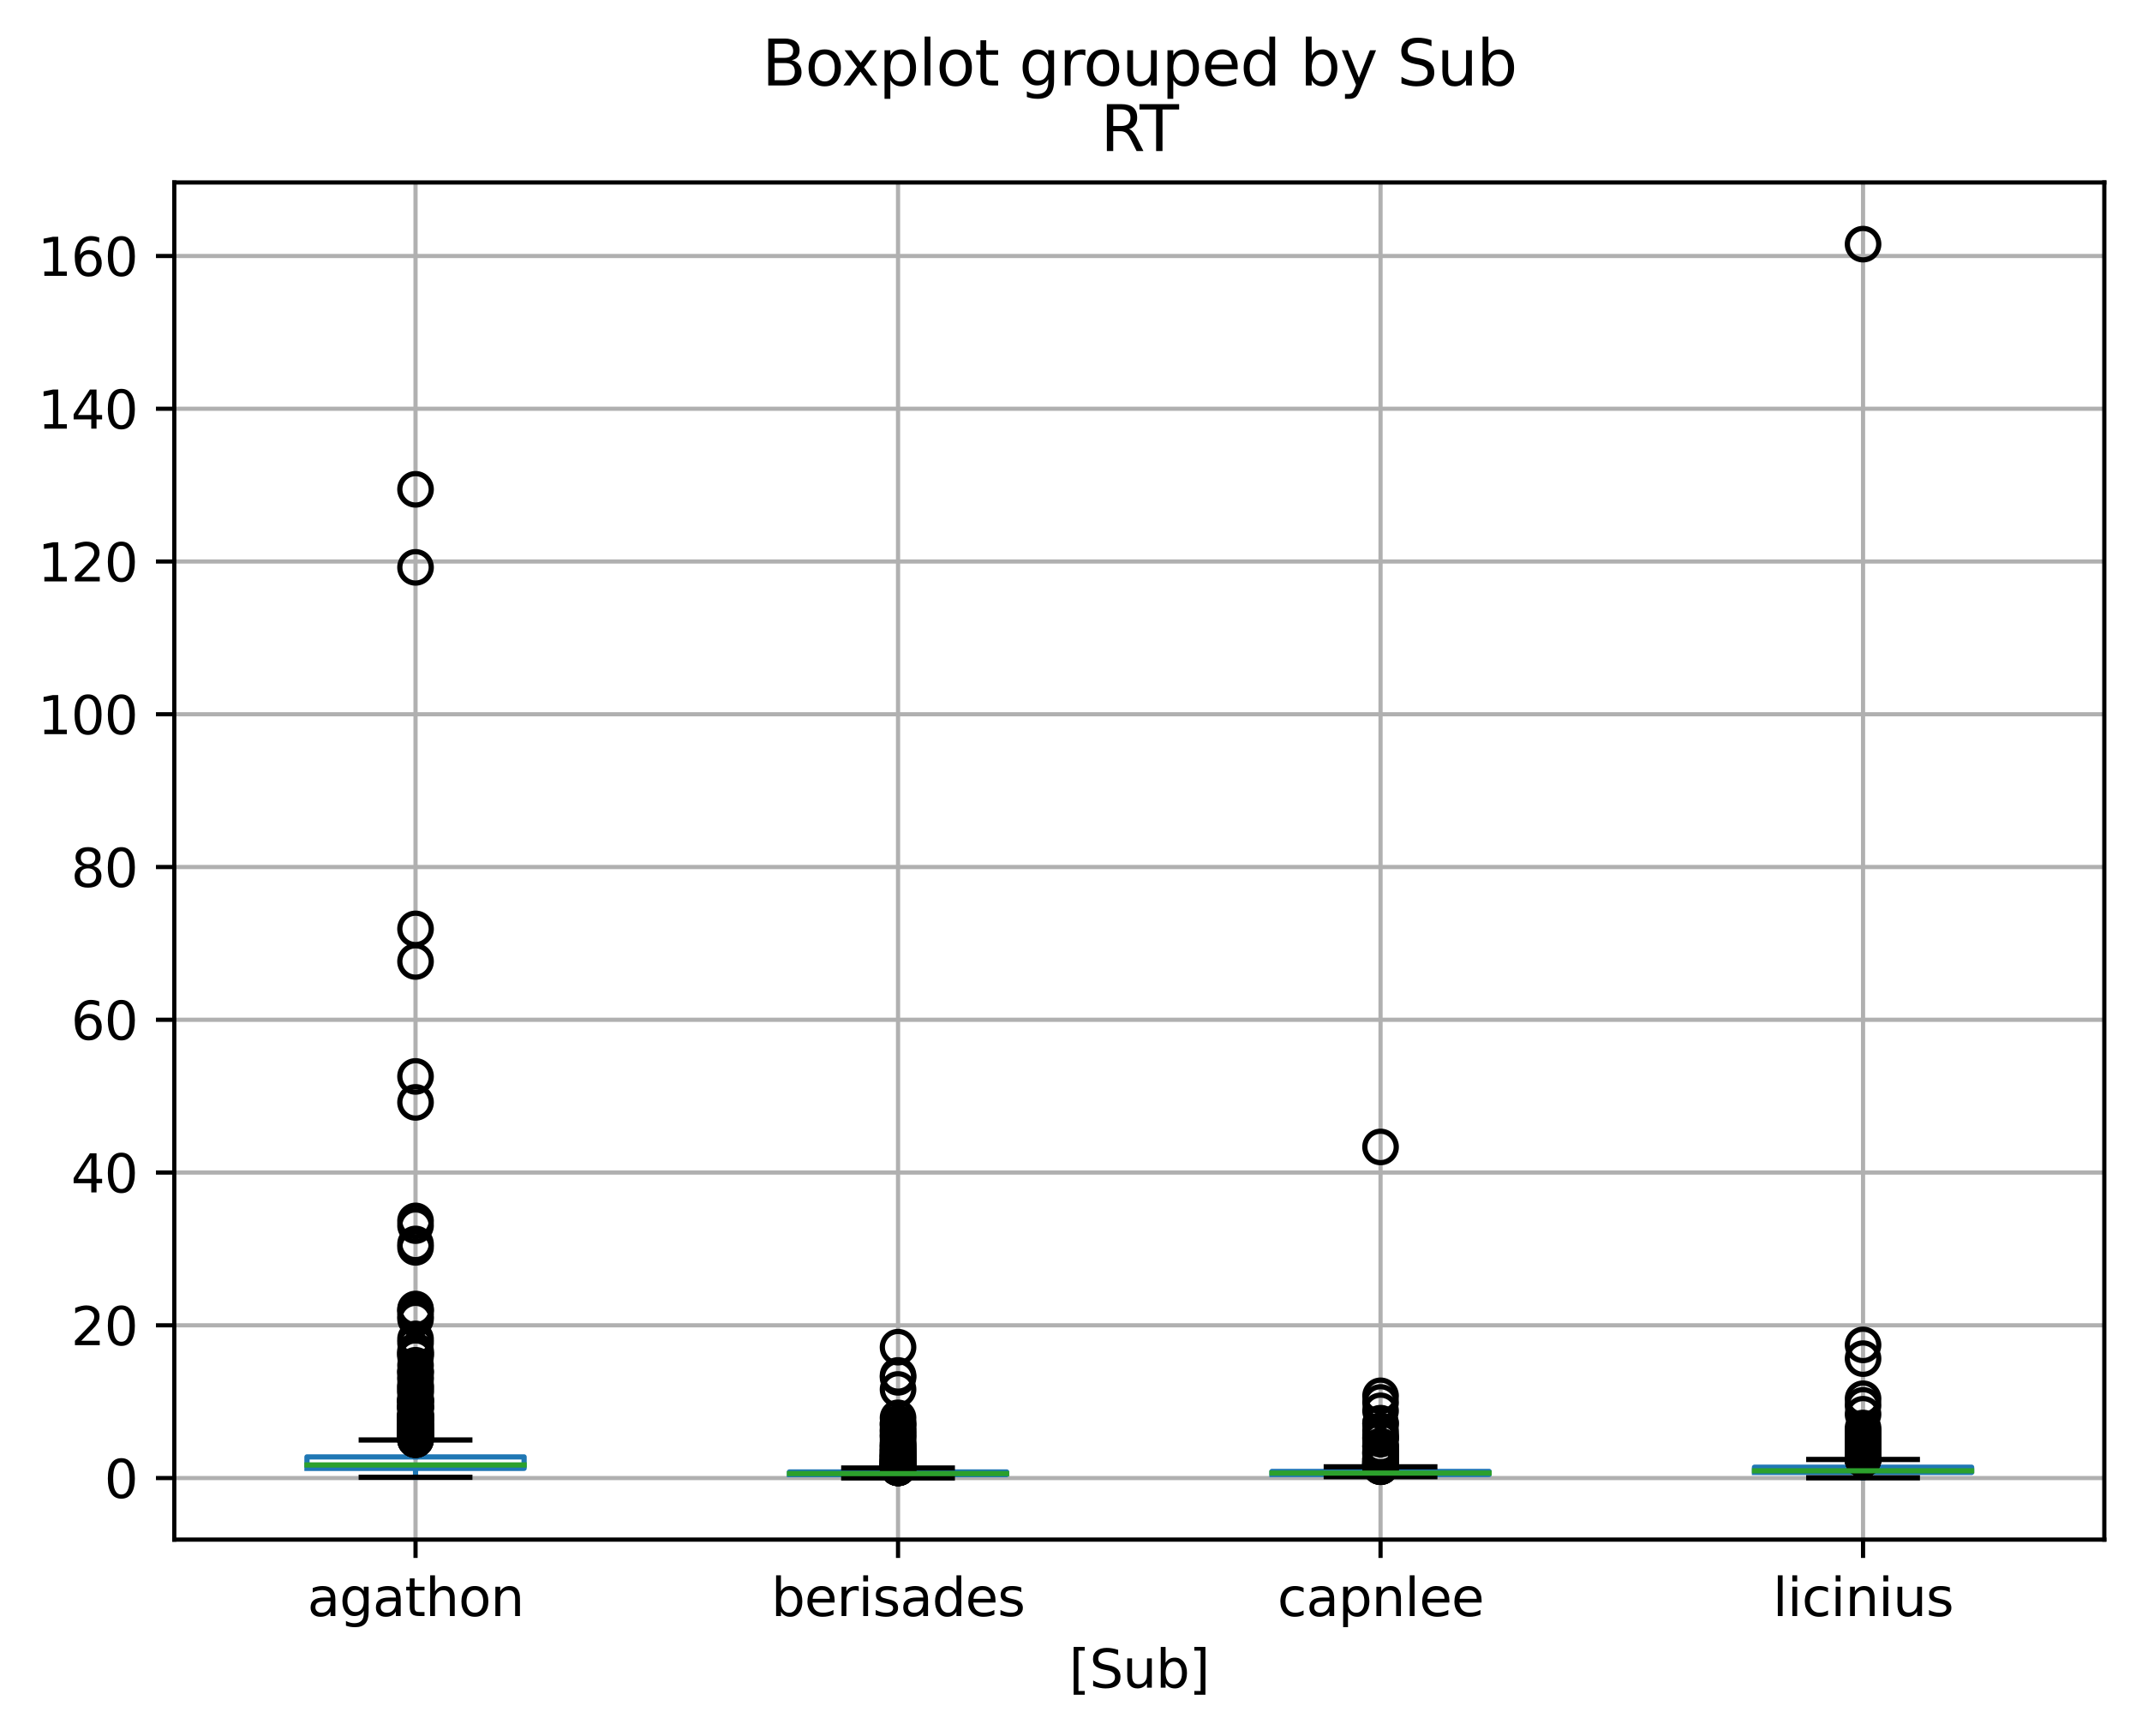 <?xml version="1.0" encoding="utf-8" standalone="no"?>
<!DOCTYPE svg PUBLIC "-//W3C//DTD SVG 1.1//EN"
  "http://www.w3.org/Graphics/SVG/1.1/DTD/svg11.dtd">
<svg xmlns:xlink="http://www.w3.org/1999/xlink" width="409.127pt" height="331.604pt" viewBox="0 0 409.127 331.604" xmlns="http://www.w3.org/2000/svg" version="1.1">
 <defs>
  <style type="text/css">*{stroke-linejoin: round; stroke-linecap: butt}</style>
 </defs>
 <g id="figure_1">
  <g id="patch_1">
   <path d="M 0 331.604 
L 409.127 331.604 
L 409.127 -0 
L 0 -0 
z
" style="fill: #ffffff"/>
  </g>
  <g id="axes_1">
   <g id="patch_2">
    <path d="M 33.288 294.048 
L 401.928 294.048 
L 401.928 34.848 
L 33.288 34.848 
z
" style="fill: #ffffff"/>
   </g>
   <g id="matplotlib.axis_1">
    <g id="xtick_1">
     <g id="line2d_1">
      <path d="M 79.368 294.048 
L 79.368 34.848 
" clip-path="url(#pbf1ef4dec6)" style="fill: none; stroke: #b0b0b0; stroke-width: 0.8; stroke-linecap: square"/>
     </g>
     <g id="line2d_2">
      <defs>
       <path id="md6df3c7853" d="M 0 0 
L 0 3.5 
" style="stroke: #000000; stroke-width: 0.8"/>
      </defs>
      <g>
       <use xlink:href="#md6df3c7853" x="79.368" y="294.048" style="stroke: #000000; stroke-width: 0.8"/>
      </g>
     </g>
     <g id="text_1">
      <!-- agathon -->
      <g transform="translate(58.708 308.646) scale(0.1 -0.1)">
       <defs>
        <path id="DejaVuSans-61" d="M 2194 1759 
Q 1497 1759 1228 1600 
Q 959 1441 959 1056 
Q 959 750 1161 570 
Q 1363 391 1709 391 
Q 2188 391 2477 730 
Q 2766 1069 2766 1631 
L 2766 1759 
L 2194 1759 
z
M 3341 1997 
L 3341 0 
L 2766 0 
L 2766 531 
Q 2569 213 2275 61 
Q 1981 -91 1556 -91 
Q 1019 -91 701 211 
Q 384 513 384 1019 
Q 384 1609 779 1909 
Q 1175 2209 1959 2209 
L 2766 2209 
L 2766 2266 
Q 2766 2663 2505 2880 
Q 2244 3097 1772 3097 
Q 1472 3097 1187 3025 
Q 903 2953 641 2809 
L 641 3341 
Q 956 3463 1253 3523 
Q 1550 3584 1831 3584 
Q 2591 3584 2966 3190 
Q 3341 2797 3341 1997 
z
" transform="scale(0.016)"/>
        <path id="DejaVuSans-67" d="M 2906 1791 
Q 2906 2416 2648 2759 
Q 2391 3103 1925 3103 
Q 1463 3103 1205 2759 
Q 947 2416 947 1791 
Q 947 1169 1205 825 
Q 1463 481 1925 481 
Q 2391 481 2648 825 
Q 2906 1169 2906 1791 
z
M 3481 434 
Q 3481 -459 3084 -895 
Q 2688 -1331 1869 -1331 
Q 1566 -1331 1297 -1286 
Q 1028 -1241 775 -1147 
L 775 -588 
Q 1028 -725 1275 -790 
Q 1522 -856 1778 -856 
Q 2344 -856 2625 -561 
Q 2906 -266 2906 331 
L 2906 616 
Q 2728 306 2450 153 
Q 2172 0 1784 0 
Q 1141 0 747 490 
Q 353 981 353 1791 
Q 353 2603 747 3093 
Q 1141 3584 1784 3584 
Q 2172 3584 2450 3431 
Q 2728 3278 2906 2969 
L 2906 3500 
L 3481 3500 
L 3481 434 
z
" transform="scale(0.016)"/>
        <path id="DejaVuSans-74" d="M 1172 4494 
L 1172 3500 
L 2356 3500 
L 2356 3053 
L 1172 3053 
L 1172 1153 
Q 1172 725 1289 603 
Q 1406 481 1766 481 
L 2356 481 
L 2356 0 
L 1766 0 
Q 1100 0 847 248 
Q 594 497 594 1153 
L 594 3053 
L 172 3053 
L 172 3500 
L 594 3500 
L 594 4494 
L 1172 4494 
z
" transform="scale(0.016)"/>
        <path id="DejaVuSans-68" d="M 3513 2113 
L 3513 0 
L 2938 0 
L 2938 2094 
Q 2938 2591 2744 2837 
Q 2550 3084 2163 3084 
Q 1697 3084 1428 2787 
Q 1159 2491 1159 1978 
L 1159 0 
L 581 0 
L 581 4863 
L 1159 4863 
L 1159 2956 
Q 1366 3272 1645 3428 
Q 1925 3584 2291 3584 
Q 2894 3584 3203 3211 
Q 3513 2838 3513 2113 
z
" transform="scale(0.016)"/>
        <path id="DejaVuSans-6f" d="M 1959 3097 
Q 1497 3097 1228 2736 
Q 959 2375 959 1747 
Q 959 1119 1226 758 
Q 1494 397 1959 397 
Q 2419 397 2687 759 
Q 2956 1122 2956 1747 
Q 2956 2369 2687 2733 
Q 2419 3097 1959 3097 
z
M 1959 3584 
Q 2709 3584 3137 3096 
Q 3566 2609 3566 1747 
Q 3566 888 3137 398 
Q 2709 -91 1959 -91 
Q 1206 -91 779 398 
Q 353 888 353 1747 
Q 353 2609 779 3096 
Q 1206 3584 1959 3584 
z
" transform="scale(0.016)"/>
        <path id="DejaVuSans-6e" d="M 3513 2113 
L 3513 0 
L 2938 0 
L 2938 2094 
Q 2938 2591 2744 2837 
Q 2550 3084 2163 3084 
Q 1697 3084 1428 2787 
Q 1159 2491 1159 1978 
L 1159 0 
L 581 0 
L 581 3500 
L 1159 3500 
L 1159 2956 
Q 1366 3272 1645 3428 
Q 1925 3584 2291 3584 
Q 2894 3584 3203 3211 
Q 3513 2838 3513 2113 
z
" transform="scale(0.016)"/>
       </defs>
       <use xlink:href="#DejaVuSans-61"/>
       <use xlink:href="#DejaVuSans-67" x="61.279"/>
       <use xlink:href="#DejaVuSans-61" x="124.756"/>
       <use xlink:href="#DejaVuSans-74" x="186.035"/>
       <use xlink:href="#DejaVuSans-68" x="225.244"/>
       <use xlink:href="#DejaVuSans-6f" x="288.623"/>
       <use xlink:href="#DejaVuSans-6e" x="349.805"/>
      </g>
     </g>
    </g>
    <g id="xtick_2">
     <g id="line2d_3">
      <path d="M 171.528 294.048 
L 171.528 34.848 
" clip-path="url(#pbf1ef4dec6)" style="fill: none; stroke: #b0b0b0; stroke-width: 0.8; stroke-linecap: square"/>
     </g>
     <g id="line2d_4">
      <g>
       <use xlink:href="#md6df3c7853" x="171.528" y="294.048" style="stroke: #000000; stroke-width: 0.8"/>
      </g>
     </g>
     <g id="text_2">
      <!-- berisades -->
      <g transform="translate(147.308 308.646) scale(0.1 -0.1)">
       <defs>
        <path id="DejaVuSans-62" d="M 3116 1747 
Q 3116 2381 2855 2742 
Q 2594 3103 2138 3103 
Q 1681 3103 1420 2742 
Q 1159 2381 1159 1747 
Q 1159 1113 1420 752 
Q 1681 391 2138 391 
Q 2594 391 2855 752 
Q 3116 1113 3116 1747 
z
M 1159 2969 
Q 1341 3281 1617 3432 
Q 1894 3584 2278 3584 
Q 2916 3584 3314 3078 
Q 3713 2572 3713 1747 
Q 3713 922 3314 415 
Q 2916 -91 2278 -91 
Q 1894 -91 1617 61 
Q 1341 213 1159 525 
L 1159 0 
L 581 0 
L 581 4863 
L 1159 4863 
L 1159 2969 
z
" transform="scale(0.016)"/>
        <path id="DejaVuSans-65" d="M 3597 1894 
L 3597 1613 
L 953 1613 
Q 991 1019 1311 708 
Q 1631 397 2203 397 
Q 2534 397 2845 478 
Q 3156 559 3463 722 
L 3463 178 
Q 3153 47 2828 -22 
Q 2503 -91 2169 -91 
Q 1331 -91 842 396 
Q 353 884 353 1716 
Q 353 2575 817 3079 
Q 1281 3584 2069 3584 
Q 2775 3584 3186 3129 
Q 3597 2675 3597 1894 
z
M 3022 2063 
Q 3016 2534 2758 2815 
Q 2500 3097 2075 3097 
Q 1594 3097 1305 2825 
Q 1016 2553 972 2059 
L 3022 2063 
z
" transform="scale(0.016)"/>
        <path id="DejaVuSans-72" d="M 2631 2963 
Q 2534 3019 2420 3045 
Q 2306 3072 2169 3072 
Q 1681 3072 1420 2755 
Q 1159 2438 1159 1844 
L 1159 0 
L 581 0 
L 581 3500 
L 1159 3500 
L 1159 2956 
Q 1341 3275 1631 3429 
Q 1922 3584 2338 3584 
Q 2397 3584 2469 3576 
Q 2541 3569 2628 3553 
L 2631 2963 
z
" transform="scale(0.016)"/>
        <path id="DejaVuSans-69" d="M 603 3500 
L 1178 3500 
L 1178 0 
L 603 0 
L 603 3500 
z
M 603 4863 
L 1178 4863 
L 1178 4134 
L 603 4134 
L 603 4863 
z
" transform="scale(0.016)"/>
        <path id="DejaVuSans-73" d="M 2834 3397 
L 2834 2853 
Q 2591 2978 2328 3040 
Q 2066 3103 1784 3103 
Q 1356 3103 1142 2972 
Q 928 2841 928 2578 
Q 928 2378 1081 2264 
Q 1234 2150 1697 2047 
L 1894 2003 
Q 2506 1872 2764 1633 
Q 3022 1394 3022 966 
Q 3022 478 2636 193 
Q 2250 -91 1575 -91 
Q 1294 -91 989 -36 
Q 684 19 347 128 
L 347 722 
Q 666 556 975 473 
Q 1284 391 1588 391 
Q 1994 391 2212 530 
Q 2431 669 2431 922 
Q 2431 1156 2273 1281 
Q 2116 1406 1581 1522 
L 1381 1569 
Q 847 1681 609 1914 
Q 372 2147 372 2553 
Q 372 3047 722 3315 
Q 1072 3584 1716 3584 
Q 2034 3584 2315 3537 
Q 2597 3491 2834 3397 
z
" transform="scale(0.016)"/>
        <path id="DejaVuSans-64" d="M 2906 2969 
L 2906 4863 
L 3481 4863 
L 3481 0 
L 2906 0 
L 2906 525 
Q 2725 213 2448 61 
Q 2172 -91 1784 -91 
Q 1150 -91 751 415 
Q 353 922 353 1747 
Q 353 2572 751 3078 
Q 1150 3584 1784 3584 
Q 2172 3584 2448 3432 
Q 2725 3281 2906 2969 
z
M 947 1747 
Q 947 1113 1208 752 
Q 1469 391 1925 391 
Q 2381 391 2643 752 
Q 2906 1113 2906 1747 
Q 2906 2381 2643 2742 
Q 2381 3103 1925 3103 
Q 1469 3103 1208 2742 
Q 947 2381 947 1747 
z
" transform="scale(0.016)"/>
       </defs>
       <use xlink:href="#DejaVuSans-62"/>
       <use xlink:href="#DejaVuSans-65" x="63.477"/>
       <use xlink:href="#DejaVuSans-72" x="125"/>
       <use xlink:href="#DejaVuSans-69" x="166.113"/>
       <use xlink:href="#DejaVuSans-73" x="193.896"/>
       <use xlink:href="#DejaVuSans-61" x="245.996"/>
       <use xlink:href="#DejaVuSans-64" x="307.275"/>
       <use xlink:href="#DejaVuSans-65" x="370.752"/>
       <use xlink:href="#DejaVuSans-73" x="432.275"/>
      </g>
     </g>
    </g>
    <g id="xtick_3">
     <g id="line2d_5">
      <path d="M 263.688 294.048 
L 263.688 34.848 
" clip-path="url(#pbf1ef4dec6)" style="fill: none; stroke: #b0b0b0; stroke-width: 0.8; stroke-linecap: square"/>
     </g>
     <g id="line2d_6">
      <g>
       <use xlink:href="#md6df3c7853" x="263.688" y="294.048" style="stroke: #000000; stroke-width: 0.8"/>
      </g>
     </g>
     <g id="text_3">
      <!-- capnlee -->
      <g transform="translate(243.989 308.646) scale(0.1 -0.1)">
       <defs>
        <path id="DejaVuSans-63" d="M 3122 3366 
L 3122 2828 
Q 2878 2963 2633 3030 
Q 2388 3097 2138 3097 
Q 1578 3097 1268 2742 
Q 959 2388 959 1747 
Q 959 1106 1268 751 
Q 1578 397 2138 397 
Q 2388 397 2633 464 
Q 2878 531 3122 666 
L 3122 134 
Q 2881 22 2623 -34 
Q 2366 -91 2075 -91 
Q 1284 -91 818 406 
Q 353 903 353 1747 
Q 353 2603 823 3093 
Q 1294 3584 2113 3584 
Q 2378 3584 2631 3529 
Q 2884 3475 3122 3366 
z
" transform="scale(0.016)"/>
        <path id="DejaVuSans-70" d="M 1159 525 
L 1159 -1331 
L 581 -1331 
L 581 3500 
L 1159 3500 
L 1159 2969 
Q 1341 3281 1617 3432 
Q 1894 3584 2278 3584 
Q 2916 3584 3314 3078 
Q 3713 2572 3713 1747 
Q 3713 922 3314 415 
Q 2916 -91 2278 -91 
Q 1894 -91 1617 61 
Q 1341 213 1159 525 
z
M 3116 1747 
Q 3116 2381 2855 2742 
Q 2594 3103 2138 3103 
Q 1681 3103 1420 2742 
Q 1159 2381 1159 1747 
Q 1159 1113 1420 752 
Q 1681 391 2138 391 
Q 2594 391 2855 752 
Q 3116 1113 3116 1747 
z
" transform="scale(0.016)"/>
        <path id="DejaVuSans-6c" d="M 603 4863 
L 1178 4863 
L 1178 0 
L 603 0 
L 603 4863 
z
" transform="scale(0.016)"/>
       </defs>
       <use xlink:href="#DejaVuSans-63"/>
       <use xlink:href="#DejaVuSans-61" x="54.98"/>
       <use xlink:href="#DejaVuSans-70" x="116.26"/>
       <use xlink:href="#DejaVuSans-6e" x="179.736"/>
       <use xlink:href="#DejaVuSans-6c" x="243.115"/>
       <use xlink:href="#DejaVuSans-65" x="270.898"/>
       <use xlink:href="#DejaVuSans-65" x="332.422"/>
      </g>
     </g>
    </g>
    <g id="xtick_4">
     <g id="line2d_7">
      <path d="M 355.848 294.048 
L 355.848 34.848 
" clip-path="url(#pbf1ef4dec6)" style="fill: none; stroke: #b0b0b0; stroke-width: 0.8; stroke-linecap: square"/>
     </g>
     <g id="line2d_8">
      <g>
       <use xlink:href="#md6df3c7853" x="355.848" y="294.048" style="stroke: #000000; stroke-width: 0.8"/>
      </g>
     </g>
     <g id="text_4">
      <!-- licinius -->
      <g transform="translate(338.6 308.646) scale(0.1 -0.1)">
       <defs>
        <path id="DejaVuSans-75" d="M 544 1381 
L 544 3500 
L 1119 3500 
L 1119 1403 
Q 1119 906 1312 657 
Q 1506 409 1894 409 
Q 2359 409 2629 706 
Q 2900 1003 2900 1516 
L 2900 3500 
L 3475 3500 
L 3475 0 
L 2900 0 
L 2900 538 
Q 2691 219 2414 64 
Q 2138 -91 1772 -91 
Q 1169 -91 856 284 
Q 544 659 544 1381 
z
M 1991 3584 
L 1991 3584 
z
" transform="scale(0.016)"/>
       </defs>
       <use xlink:href="#DejaVuSans-6c"/>
       <use xlink:href="#DejaVuSans-69" x="27.783"/>
       <use xlink:href="#DejaVuSans-63" x="55.566"/>
       <use xlink:href="#DejaVuSans-69" x="110.547"/>
       <use xlink:href="#DejaVuSans-6e" x="138.33"/>
       <use xlink:href="#DejaVuSans-69" x="201.709"/>
       <use xlink:href="#DejaVuSans-75" x="229.492"/>
       <use xlink:href="#DejaVuSans-73" x="292.871"/>
      </g>
     </g>
    </g>
    <g id="text_5">
     <!-- [Sub] -->
     <g transform="translate(204.189 322.325) scale(0.1 -0.1)">
      <defs>
       <path id="DejaVuSans-5b" d="M 550 4863 
L 1875 4863 
L 1875 4416 
L 1125 4416 
L 1125 -397 
L 1875 -397 
L 1875 -844 
L 550 -844 
L 550 4863 
z
" transform="scale(0.016)"/>
       <path id="DejaVuSans-53" d="M 3425 4513 
L 3425 3897 
Q 3066 4069 2747 4153 
Q 2428 4238 2131 4238 
Q 1616 4238 1336 4038 
Q 1056 3838 1056 3469 
Q 1056 3159 1242 3001 
Q 1428 2844 1947 2747 
L 2328 2669 
Q 3034 2534 3370 2195 
Q 3706 1856 3706 1288 
Q 3706 609 3251 259 
Q 2797 -91 1919 -91 
Q 1588 -91 1214 -16 
Q 841 59 441 206 
L 441 856 
Q 825 641 1194 531 
Q 1563 422 1919 422 
Q 2459 422 2753 634 
Q 3047 847 3047 1241 
Q 3047 1584 2836 1778 
Q 2625 1972 2144 2069 
L 1759 2144 
Q 1053 2284 737 2584 
Q 422 2884 422 3419 
Q 422 4038 858 4394 
Q 1294 4750 2059 4750 
Q 2388 4750 2728 4690 
Q 3069 4631 3425 4513 
z
" transform="scale(0.016)"/>
       <path id="DejaVuSans-5d" d="M 1947 4863 
L 1947 -844 
L 622 -844 
L 622 -397 
L 1369 -397 
L 1369 4416 
L 622 4416 
L 622 4863 
L 1947 4863 
z
" transform="scale(0.016)"/>
      </defs>
      <use xlink:href="#DejaVuSans-5b"/>
      <use xlink:href="#DejaVuSans-53" x="39.014"/>
      <use xlink:href="#DejaVuSans-75" x="102.49"/>
      <use xlink:href="#DejaVuSans-62" x="165.869"/>
      <use xlink:href="#DejaVuSans-5d" x="229.346"/>
     </g>
    </g>
   </g>
   <g id="matplotlib.axis_2">
    <g id="ytick_1">
     <g id="line2d_9">
      <path d="M 33.288 282.291 
L 401.928 282.291 
" clip-path="url(#pbf1ef4dec6)" style="fill: none; stroke: #b0b0b0; stroke-width: 0.8; stroke-linecap: square"/>
     </g>
     <g id="line2d_10">
      <defs>
       <path id="m6325fa559d" d="M 0 0 
L -3.5 0 
" style="stroke: #000000; stroke-width: 0.8"/>
      </defs>
      <g>
       <use xlink:href="#m6325fa559d" x="33.288" y="282.291" style="stroke: #000000; stroke-width: 0.8"/>
      </g>
     </g>
     <g id="text_6">
      <!-- 0 -->
      <g transform="translate(19.925 286.09) scale(0.1 -0.1)">
       <defs>
        <path id="DejaVuSans-30" d="M 2034 4250 
Q 1547 4250 1301 3770 
Q 1056 3291 1056 2328 
Q 1056 1369 1301 889 
Q 1547 409 2034 409 
Q 2525 409 2770 889 
Q 3016 1369 3016 2328 
Q 3016 3291 2770 3770 
Q 2525 4250 2034 4250 
z
M 2034 4750 
Q 2819 4750 3233 4129 
Q 3647 3509 3647 2328 
Q 3647 1150 3233 529 
Q 2819 -91 2034 -91 
Q 1250 -91 836 529 
Q 422 1150 422 2328 
Q 422 3509 836 4129 
Q 1250 4750 2034 4750 
z
" transform="scale(0.016)"/>
       </defs>
       <use xlink:href="#DejaVuSans-30"/>
      </g>
     </g>
    </g>
    <g id="ytick_2">
     <g id="line2d_11">
      <path d="M 33.288 253.116 
L 401.928 253.116 
" clip-path="url(#pbf1ef4dec6)" style="fill: none; stroke: #b0b0b0; stroke-width: 0.8; stroke-linecap: square"/>
     </g>
     <g id="line2d_12">
      <g>
       <use xlink:href="#m6325fa559d" x="33.288" y="253.116" style="stroke: #000000; stroke-width: 0.8"/>
      </g>
     </g>
     <g id="text_7">
      <!-- 20 -->
      <g transform="translate(13.562 256.915) scale(0.1 -0.1)">
       <defs>
        <path id="DejaVuSans-32" d="M 1228 531 
L 3431 531 
L 3431 0 
L 469 0 
L 469 531 
Q 828 903 1448 1529 
Q 2069 2156 2228 2338 
Q 2531 2678 2651 2914 
Q 2772 3150 2772 3378 
Q 2772 3750 2511 3984 
Q 2250 4219 1831 4219 
Q 1534 4219 1204 4116 
Q 875 4013 500 3803 
L 500 4441 
Q 881 4594 1212 4672 
Q 1544 4750 1819 4750 
Q 2544 4750 2975 4387 
Q 3406 4025 3406 3419 
Q 3406 3131 3298 2873 
Q 3191 2616 2906 2266 
Q 2828 2175 2409 1742 
Q 1991 1309 1228 531 
z
" transform="scale(0.016)"/>
       </defs>
       <use xlink:href="#DejaVuSans-32"/>
       <use xlink:href="#DejaVuSans-30" x="63.623"/>
      </g>
     </g>
    </g>
    <g id="ytick_3">
     <g id="line2d_13">
      <path d="M 33.288 223.941 
L 401.928 223.941 
" clip-path="url(#pbf1ef4dec6)" style="fill: none; stroke: #b0b0b0; stroke-width: 0.8; stroke-linecap: square"/>
     </g>
     <g id="line2d_14">
      <g>
       <use xlink:href="#m6325fa559d" x="33.288" y="223.941" style="stroke: #000000; stroke-width: 0.8"/>
      </g>
     </g>
     <g id="text_8">
      <!-- 40 -->
      <g transform="translate(13.562 227.74) scale(0.1 -0.1)">
       <defs>
        <path id="DejaVuSans-34" d="M 2419 4116 
L 825 1625 
L 2419 1625 
L 2419 4116 
z
M 2253 4666 
L 3047 4666 
L 3047 1625 
L 3713 1625 
L 3713 1100 
L 3047 1100 
L 3047 0 
L 2419 0 
L 2419 1100 
L 313 1100 
L 313 1709 
L 2253 4666 
z
" transform="scale(0.016)"/>
       </defs>
       <use xlink:href="#DejaVuSans-34"/>
       <use xlink:href="#DejaVuSans-30" x="63.623"/>
      </g>
     </g>
    </g>
    <g id="ytick_4">
     <g id="line2d_15">
      <path d="M 33.288 194.766 
L 401.928 194.766 
" clip-path="url(#pbf1ef4dec6)" style="fill: none; stroke: #b0b0b0; stroke-width: 0.8; stroke-linecap: square"/>
     </g>
     <g id="line2d_16">
      <g>
       <use xlink:href="#m6325fa559d" x="33.288" y="194.766" style="stroke: #000000; stroke-width: 0.8"/>
      </g>
     </g>
     <g id="text_9">
      <!-- 60 -->
      <g transform="translate(13.562 198.565) scale(0.1 -0.1)">
       <defs>
        <path id="DejaVuSans-36" d="M 2113 2584 
Q 1688 2584 1439 2293 
Q 1191 2003 1191 1497 
Q 1191 994 1439 701 
Q 1688 409 2113 409 
Q 2538 409 2786 701 
Q 3034 994 3034 1497 
Q 3034 2003 2786 2293 
Q 2538 2584 2113 2584 
z
M 3366 4563 
L 3366 3988 
Q 3128 4100 2886 4159 
Q 2644 4219 2406 4219 
Q 1781 4219 1451 3797 
Q 1122 3375 1075 2522 
Q 1259 2794 1537 2939 
Q 1816 3084 2150 3084 
Q 2853 3084 3261 2657 
Q 3669 2231 3669 1497 
Q 3669 778 3244 343 
Q 2819 -91 2113 -91 
Q 1303 -91 875 529 
Q 447 1150 447 2328 
Q 447 3434 972 4092 
Q 1497 4750 2381 4750 
Q 2619 4750 2861 4703 
Q 3103 4656 3366 4563 
z
" transform="scale(0.016)"/>
       </defs>
       <use xlink:href="#DejaVuSans-36"/>
       <use xlink:href="#DejaVuSans-30" x="63.623"/>
      </g>
     </g>
    </g>
    <g id="ytick_5">
     <g id="line2d_17">
      <path d="M 33.288 165.591 
L 401.928 165.591 
" clip-path="url(#pbf1ef4dec6)" style="fill: none; stroke: #b0b0b0; stroke-width: 0.8; stroke-linecap: square"/>
     </g>
     <g id="line2d_18">
      <g>
       <use xlink:href="#m6325fa559d" x="33.288" y="165.591" style="stroke: #000000; stroke-width: 0.8"/>
      </g>
     </g>
     <g id="text_10">
      <!-- 80 -->
      <g transform="translate(13.562 169.39) scale(0.1 -0.1)">
       <defs>
        <path id="DejaVuSans-38" d="M 2034 2216 
Q 1584 2216 1326 1975 
Q 1069 1734 1069 1313 
Q 1069 891 1326 650 
Q 1584 409 2034 409 
Q 2484 409 2743 651 
Q 3003 894 3003 1313 
Q 3003 1734 2745 1975 
Q 2488 2216 2034 2216 
z
M 1403 2484 
Q 997 2584 770 2862 
Q 544 3141 544 3541 
Q 544 4100 942 4425 
Q 1341 4750 2034 4750 
Q 2731 4750 3128 4425 
Q 3525 4100 3525 3541 
Q 3525 3141 3298 2862 
Q 3072 2584 2669 2484 
Q 3125 2378 3379 2068 
Q 3634 1759 3634 1313 
Q 3634 634 3220 271 
Q 2806 -91 2034 -91 
Q 1263 -91 848 271 
Q 434 634 434 1313 
Q 434 1759 690 2068 
Q 947 2378 1403 2484 
z
M 1172 3481 
Q 1172 3119 1398 2916 
Q 1625 2713 2034 2713 
Q 2441 2713 2670 2916 
Q 2900 3119 2900 3481 
Q 2900 3844 2670 4047 
Q 2441 4250 2034 4250 
Q 1625 4250 1398 4047 
Q 1172 3844 1172 3481 
z
" transform="scale(0.016)"/>
       </defs>
       <use xlink:href="#DejaVuSans-38"/>
       <use xlink:href="#DejaVuSans-30" x="63.623"/>
      </g>
     </g>
    </g>
    <g id="ytick_6">
     <g id="line2d_19">
      <path d="M 33.288 136.416 
L 401.928 136.416 
" clip-path="url(#pbf1ef4dec6)" style="fill: none; stroke: #b0b0b0; stroke-width: 0.8; stroke-linecap: square"/>
     </g>
     <g id="line2d_20">
      <g>
       <use xlink:href="#m6325fa559d" x="33.288" y="136.416" style="stroke: #000000; stroke-width: 0.8"/>
      </g>
     </g>
     <g id="text_11">
      <!-- 100 -->
      <g transform="translate(7.2 140.215) scale(0.1 -0.1)">
       <defs>
        <path id="DejaVuSans-31" d="M 794 531 
L 1825 531 
L 1825 4091 
L 703 3866 
L 703 4441 
L 1819 4666 
L 2450 4666 
L 2450 531 
L 3481 531 
L 3481 0 
L 794 0 
L 794 531 
z
" transform="scale(0.016)"/>
       </defs>
       <use xlink:href="#DejaVuSans-31"/>
       <use xlink:href="#DejaVuSans-30" x="63.623"/>
       <use xlink:href="#DejaVuSans-30" x="127.246"/>
      </g>
     </g>
    </g>
    <g id="ytick_7">
     <g id="line2d_21">
      <path d="M 33.288 107.241 
L 401.928 107.241 
" clip-path="url(#pbf1ef4dec6)" style="fill: none; stroke: #b0b0b0; stroke-width: 0.8; stroke-linecap: square"/>
     </g>
     <g id="line2d_22">
      <g>
       <use xlink:href="#m6325fa559d" x="33.288" y="107.241" style="stroke: #000000; stroke-width: 0.8"/>
      </g>
     </g>
     <g id="text_12">
      <!-- 120 -->
      <g transform="translate(7.2 111.04) scale(0.1 -0.1)">
       <use xlink:href="#DejaVuSans-31"/>
       <use xlink:href="#DejaVuSans-32" x="63.623"/>
       <use xlink:href="#DejaVuSans-30" x="127.246"/>
      </g>
     </g>
    </g>
    <g id="ytick_8">
     <g id="line2d_23">
      <path d="M 33.288 78.066 
L 401.928 78.066 
" clip-path="url(#pbf1ef4dec6)" style="fill: none; stroke: #b0b0b0; stroke-width: 0.8; stroke-linecap: square"/>
     </g>
     <g id="line2d_24">
      <g>
       <use xlink:href="#m6325fa559d" x="33.288" y="78.066" style="stroke: #000000; stroke-width: 0.8"/>
      </g>
     </g>
     <g id="text_13">
      <!-- 140 -->
      <g transform="translate(7.2 81.865) scale(0.1 -0.1)">
       <use xlink:href="#DejaVuSans-31"/>
       <use xlink:href="#DejaVuSans-34" x="63.623"/>
       <use xlink:href="#DejaVuSans-30" x="127.246"/>
      </g>
     </g>
    </g>
    <g id="ytick_9">
     <g id="line2d_25">
      <path d="M 33.288 48.891 
L 401.928 48.891 
" clip-path="url(#pbf1ef4dec6)" style="fill: none; stroke: #b0b0b0; stroke-width: 0.8; stroke-linecap: square"/>
     </g>
     <g id="line2d_26">
      <g>
       <use xlink:href="#m6325fa559d" x="33.288" y="48.891" style="stroke: #000000; stroke-width: 0.8"/>
      </g>
     </g>
     <g id="text_14">
      <!-- 160 -->
      <g transform="translate(7.2 52.69) scale(0.1 -0.1)">
       <use xlink:href="#DejaVuSans-31"/>
       <use xlink:href="#DejaVuSans-36" x="63.623"/>
       <use xlink:href="#DejaVuSans-30" x="127.246"/>
      </g>
     </g>
    </g>
   </g>
   <g id="line2d_27">
    <path d="M 58.632 280.443 
L 100.103 280.443 
L 100.103 278.255 
L 58.632 278.255 
L 58.632 280.443 
" clip-path="url(#pbf1ef4dec6)" style="fill: none; stroke: #1f77b4; stroke-linecap: square"/>
   </g>
   <g id="line2d_28">
    <path d="M 79.368 280.443 
L 79.368 282.145 
" clip-path="url(#pbf1ef4dec6)" style="fill: none; stroke: #1f77b4; stroke-linecap: square"/>
   </g>
   <g id="line2d_29">
    <path d="M 79.368 278.255 
L 79.368 275.022 
" clip-path="url(#pbf1ef4dec6)" style="fill: none; stroke: #1f77b4; stroke-linecap: square"/>
   </g>
   <g id="line2d_30">
    <path d="M 68.999 282.145 
L 89.736 282.145 
" clip-path="url(#pbf1ef4dec6)" style="fill: none; stroke: #000000; stroke-linecap: square"/>
   </g>
   <g id="line2d_31">
    <path d="M 68.999 275.022 
L 89.736 275.022 
" clip-path="url(#pbf1ef4dec6)" style="fill: none; stroke: #000000; stroke-linecap: square"/>
   </g>
   <g id="line2d_32">
    <defs>
     <path id="ma28a488096" d="M 0 3 
C 0.796 3 1.559 2.684 2.121 2.121 
C 2.684 1.559 3 0.796 3 0 
C 3 -0.796 2.684 -1.559 2.121 -2.121 
C 1.559 -2.684 0.796 -3 0 -3 
C -0.796 -3 -1.559 -2.684 -2.121 -2.121 
C -2.684 -1.559 -3 -0.796 -3 0 
C -3 0.796 -2.684 1.559 -2.121 2.121 
C -1.559 2.684 -0.796 3 0 3 
z
" style="stroke: #000000"/>
    </defs>
    <g clip-path="url(#pbf1ef4dec6)">
     <use xlink:href="#ma28a488096" x="79.368" y="271.034" style="fill-opacity: 0; stroke: #000000"/>
     <use xlink:href="#ma28a488096" x="79.368" y="273.855" style="fill-opacity: 0; stroke: #000000"/>
     <use xlink:href="#ma28a488096" x="79.368" y="274.243" style="fill-opacity: 0; stroke: #000000"/>
     <use xlink:href="#ma28a488096" x="79.368" y="274.389" style="fill-opacity: 0; stroke: #000000"/>
     <use xlink:href="#ma28a488096" x="79.368" y="93.456" style="fill-opacity: 0; stroke: #000000"/>
     <use xlink:href="#ma28a488096" x="79.368" y="273.928" style="fill-opacity: 0; stroke: #000000"/>
     <use xlink:href="#ma28a488096" x="79.368" y="273.611" style="fill-opacity: 0; stroke: #000000"/>
     <use xlink:href="#ma28a488096" x="79.368" y="274.803" style="fill-opacity: 0; stroke: #000000"/>
     <use xlink:href="#ma28a488096" x="79.368" y="272.711" style="fill-opacity: 0; stroke: #000000"/>
     <use xlink:href="#ma28a488096" x="79.368" y="272.784" style="fill-opacity: 0; stroke: #000000"/>
     <use xlink:href="#ma28a488096" x="79.368" y="272.055" style="fill-opacity: 0; stroke: #000000"/>
     <use xlink:href="#ma28a488096" x="79.368" y="274.899" style="fill-opacity: 0; stroke: #000000"/>
     <use xlink:href="#ma28a488096" x="79.368" y="270.961" style="fill-opacity: 0; stroke: #000000"/>
     <use xlink:href="#ma28a488096" x="79.368" y="272.98" style="fill-opacity: 0; stroke: #000000"/>
     <use xlink:href="#ma28a488096" x="79.368" y="273.903" style="fill-opacity: 0; stroke: #000000"/>
     <use xlink:href="#ma28a488096" x="79.368" y="270.135" style="fill-opacity: 0; stroke: #000000"/>
     <use xlink:href="#ma28a488096" x="79.368" y="238.237" style="fill-opacity: 0; stroke: #000000"/>
     <use xlink:href="#ma28a488096" x="79.368" y="259.097" style="fill-opacity: 0; stroke: #000000"/>
     <use xlink:href="#ma28a488096" x="79.368" y="274.899" style="fill-opacity: 0; stroke: #000000"/>
     <use xlink:href="#ma28a488096" x="79.368" y="271.861" style="fill-opacity: 0; stroke: #000000"/>
     <use xlink:href="#ma28a488096" x="79.368" y="274.851" style="fill-opacity: 0; stroke: #000000"/>
     <use xlink:href="#ma28a488096" x="79.368" y="267.022" style="fill-opacity: 0; stroke: #000000"/>
     <use xlink:href="#ma28a488096" x="79.368" y="268.093" style="fill-opacity: 0; stroke: #000000"/>
     <use xlink:href="#ma28a488096" x="79.368" y="265.03" style="fill-opacity: 0; stroke: #000000"/>
     <use xlink:href="#ma28a488096" x="79.368" y="273.272" style="fill-opacity: 0; stroke: #000000"/>
     <use xlink:href="#ma28a488096" x="79.368" y="237.58" style="fill-opacity: 0; stroke: #000000"/>
     <use xlink:href="#ma28a488096" x="79.368" y="267.46" style="fill-opacity: 0; stroke: #000000"/>
     <use xlink:href="#ma28a488096" x="79.368" y="266.074" style="fill-opacity: 0; stroke: #000000"/>
     <use xlink:href="#ma28a488096" x="79.368" y="270.256" style="fill-opacity: 0; stroke: #000000"/>
     <use xlink:href="#ma28a488096" x="79.368" y="177.407" style="fill-opacity: 0; stroke: #000000"/>
     <use xlink:href="#ma28a488096" x="79.368" y="268.02" style="fill-opacity: 0; stroke: #000000"/>
     <use xlink:href="#ma28a488096" x="79.368" y="270.5" style="fill-opacity: 0; stroke: #000000"/>
     <use xlink:href="#ma28a488096" x="79.368" y="267.728" style="fill-opacity: 0; stroke: #000000"/>
     <use xlink:href="#ma28a488096" x="79.368" y="274.341" style="fill-opacity: 0; stroke: #000000"/>
     <use xlink:href="#ma28a488096" x="79.368" y="265.734" style="fill-opacity: 0; stroke: #000000"/>
     <use xlink:href="#ma28a488096" x="79.368" y="265.418" style="fill-opacity: 0; stroke: #000000"/>
     <use xlink:href="#ma28a488096" x="79.368" y="269.064" style="fill-opacity: 0; stroke: #000000"/>
     <use xlink:href="#ma28a488096" x="79.368" y="251.39" style="fill-opacity: 0; stroke: #000000"/>
     <use xlink:href="#ma28a488096" x="79.368" y="271.642" style="fill-opacity: 0; stroke: #000000"/>
     <use xlink:href="#ma28a488096" x="79.368" y="234.079" style="fill-opacity: 0; stroke: #000000"/>
     <use xlink:href="#ma28a488096" x="79.368" y="273.928" style="fill-opacity: 0; stroke: #000000"/>
     <use xlink:href="#ma28a488096" x="79.368" y="273.126" style="fill-opacity: 0; stroke: #000000"/>
     <use xlink:href="#ma28a488096" x="79.368" y="274.414" style="fill-opacity: 0; stroke: #000000"/>
     <use xlink:href="#ma28a488096" x="79.368" y="274.705" style="fill-opacity: 0; stroke: #000000"/>
     <use xlink:href="#ma28a488096" x="79.368" y="263.473" style="fill-opacity: 0; stroke: #000000"/>
     <use xlink:href="#ma28a488096" x="79.368" y="272.761" style="fill-opacity: 0; stroke: #000000"/>
     <use xlink:href="#ma28a488096" x="79.368" y="274.972" style="fill-opacity: 0; stroke: #000000"/>
     <use xlink:href="#ma28a488096" x="79.368" y="268.652" style="fill-opacity: 0; stroke: #000000"/>
     <use xlink:href="#ma28a488096" x="79.368" y="271.375" style="fill-opacity: 0; stroke: #000000"/>
     <use xlink:href="#ma28a488096" x="79.368" y="268.7" style="fill-opacity: 0; stroke: #000000"/>
     <use xlink:href="#ma28a488096" x="79.368" y="255.717" style="fill-opacity: 0; stroke: #000000"/>
     <use xlink:href="#ma28a488096" x="79.368" y="273.101" style="fill-opacity: 0; stroke: #000000"/>
     <use xlink:href="#ma28a488096" x="79.368" y="271.01" style="fill-opacity: 0; stroke: #000000"/>
     <use xlink:href="#ma28a488096" x="79.368" y="274.22" style="fill-opacity: 0; stroke: #000000"/>
     <use xlink:href="#ma28a488096" x="79.368" y="270.548" style="fill-opacity: 0; stroke: #000000"/>
     <use xlink:href="#ma28a488096" x="79.368" y="272.299" style="fill-opacity: 0; stroke: #000000"/>
     <use xlink:href="#ma28a488096" x="79.368" y="273.951" style="fill-opacity: 0; stroke: #000000"/>
     <use xlink:href="#ma28a488096" x="79.368" y="233.179" style="fill-opacity: 0; stroke: #000000"/>
     <use xlink:href="#ma28a488096" x="79.368" y="270.961" style="fill-opacity: 0; stroke: #000000"/>
     <use xlink:href="#ma28a488096" x="79.368" y="262.233" style="fill-opacity: 0; stroke: #000000"/>
     <use xlink:href="#ma28a488096" x="79.368" y="268.87" style="fill-opacity: 0; stroke: #000000"/>
     <use xlink:href="#ma28a488096" x="79.368" y="272.032" style="fill-opacity: 0; stroke: #000000"/>
     <use xlink:href="#ma28a488096" x="79.368" y="261.966" style="fill-opacity: 0; stroke: #000000"/>
     <use xlink:href="#ma28a488096" x="79.368" y="272.274" style="fill-opacity: 0; stroke: #000000"/>
     <use xlink:href="#ma28a488096" x="79.368" y="261.844" style="fill-opacity: 0; stroke: #000000"/>
     <use xlink:href="#ma28a488096" x="79.368" y="274.366" style="fill-opacity: 0; stroke: #000000"/>
     <use xlink:href="#ma28a488096" x="79.368" y="274.535" style="fill-opacity: 0; stroke: #000000"/>
     <use xlink:href="#ma28a488096" x="79.368" y="264.446" style="fill-opacity: 0; stroke: #000000"/>
     <use xlink:href="#ma28a488096" x="79.368" y="274.972" style="fill-opacity: 0; stroke: #000000"/>
     <use xlink:href="#ma28a488096" x="79.368" y="273.344" style="fill-opacity: 0; stroke: #000000"/>
     <use xlink:href="#ma28a488096" x="79.368" y="205.585" style="fill-opacity: 0; stroke: #000000"/>
     <use xlink:href="#ma28a488096" x="79.368" y="270.304" style="fill-opacity: 0; stroke: #000000"/>
     <use xlink:href="#ma28a488096" x="79.368" y="269.916" style="fill-opacity: 0; stroke: #000000"/>
     <use xlink:href="#ma28a488096" x="79.368" y="267.558" style="fill-opacity: 0; stroke: #000000"/>
     <use xlink:href="#ma28a488096" x="79.368" y="272.42" style="fill-opacity: 0; stroke: #000000"/>
     <use xlink:href="#ma28a488096" x="79.368" y="274.949" style="fill-opacity: 0; stroke: #000000"/>
     <use xlink:href="#ma28a488096" x="79.368" y="272.299" style="fill-opacity: 0; stroke: #000000"/>
     <use xlink:href="#ma28a488096" x="79.368" y="271.156" style="fill-opacity: 0; stroke: #000000"/>
     <use xlink:href="#ma28a488096" x="79.368" y="183.631" style="fill-opacity: 0; stroke: #000000"/>
     <use xlink:href="#ma28a488096" x="79.368" y="258.27" style="fill-opacity: 0; stroke: #000000"/>
     <use xlink:href="#ma28a488096" x="79.368" y="108.36" style="fill-opacity: 0; stroke: #000000"/>
     <use xlink:href="#ma28a488096" x="79.368" y="270.475" style="fill-opacity: 0; stroke: #000000"/>
     <use xlink:href="#ma28a488096" x="79.368" y="272.177" style="fill-opacity: 0; stroke: #000000"/>
     <use xlink:href="#ma28a488096" x="79.368" y="250.611" style="fill-opacity: 0; stroke: #000000"/>
     <use xlink:href="#ma28a488096" x="79.368" y="256.471" style="fill-opacity: 0; stroke: #000000"/>
     <use xlink:href="#ma28a488096" x="79.368" y="258.707" style="fill-opacity: 0; stroke: #000000"/>
     <use xlink:href="#ma28a488096" x="79.368" y="271.594" style="fill-opacity: 0; stroke: #000000"/>
     <use xlink:href="#ma28a488096" x="79.368" y="251.924" style="fill-opacity: 0; stroke: #000000"/>
     <use xlink:href="#ma28a488096" x="79.368" y="273.757" style="fill-opacity: 0; stroke: #000000"/>
     <use xlink:href="#ma28a488096" x="79.368" y="250.198" style="fill-opacity: 0; stroke: #000000"/>
     <use xlink:href="#ma28a488096" x="79.368" y="264.811" style="fill-opacity: 0; stroke: #000000"/>
     <use xlink:href="#ma28a488096" x="79.368" y="257.978" style="fill-opacity: 0; stroke: #000000"/>
     <use xlink:href="#ma28a488096" x="79.368" y="273.684" style="fill-opacity: 0; stroke: #000000"/>
     <use xlink:href="#ma28a488096" x="79.368" y="258.611" style="fill-opacity: 0; stroke: #000000"/>
     <use xlink:href="#ma28a488096" x="79.368" y="274.899" style="fill-opacity: 0; stroke: #000000"/>
     <use xlink:href="#ma28a488096" x="79.368" y="268.676" style="fill-opacity: 0; stroke: #000000"/>
     <use xlink:href="#ma28a488096" x="79.368" y="273.028" style="fill-opacity: 0; stroke: #000000"/>
     <use xlink:href="#ma28a488096" x="79.368" y="274.389" style="fill-opacity: 0; stroke: #000000"/>
     <use xlink:href="#ma28a488096" x="79.368" y="267.437" style="fill-opacity: 0; stroke: #000000"/>
     <use xlink:href="#ma28a488096" x="79.368" y="273.003" style="fill-opacity: 0; stroke: #000000"/>
     <use xlink:href="#ma28a488096" x="79.368" y="250.004" style="fill-opacity: 0; stroke: #000000"/>
     <use xlink:href="#ma28a488096" x="79.368" y="260.75" style="fill-opacity: 0; stroke: #000000"/>
     <use xlink:href="#ma28a488096" x="79.368" y="271.01" style="fill-opacity: 0; stroke: #000000"/>
     <use xlink:href="#ma28a488096" x="79.368" y="210.545" style="fill-opacity: 0; stroke: #000000"/>
     <use xlink:href="#ma28a488096" x="79.368" y="268.895" style="fill-opacity: 0; stroke: #000000"/>
     <use xlink:href="#ma28a488096" x="79.368" y="262.987" style="fill-opacity: 0; stroke: #000000"/>
     <use xlink:href="#ma28a488096" x="79.368" y="267.266" style="fill-opacity: 0; stroke: #000000"/>
     <use xlink:href="#ma28a488096" x="79.368" y="273.101" style="fill-opacity: 0; stroke: #000000"/>
     <use xlink:href="#ma28a488096" x="79.368" y="274.316" style="fill-opacity: 0; stroke: #000000"/>
    </g>
   </g>
   <g id="line2d_33">
    <path d="M 150.792 281.635 
L 192.263 281.635 
L 192.263 281.124 
L 150.792 281.124 
L 150.792 281.635 
" clip-path="url(#pbf1ef4dec6)" style="fill: none; stroke: #1f77b4; stroke-linecap: square"/>
   </g>
   <g id="line2d_34">
    <path d="M 171.528 281.635 
L 171.528 282.266 
" clip-path="url(#pbf1ef4dec6)" style="fill: none; stroke: #1f77b4; stroke-linecap: square"/>
   </g>
   <g id="line2d_35">
    <path d="M 171.528 281.124 
L 171.528 280.37 
" clip-path="url(#pbf1ef4dec6)" style="fill: none; stroke: #1f77b4; stroke-linecap: square"/>
   </g>
   <g id="line2d_36">
    <path d="M 161.16 282.266 
L 181.895 282.266 
" clip-path="url(#pbf1ef4dec6)" style="fill: none; stroke: #000000; stroke-linecap: square"/>
   </g>
   <g id="line2d_37">
    <path d="M 161.16 280.37 
L 181.895 280.37 
" clip-path="url(#pbf1ef4dec6)" style="fill: none; stroke: #000000; stroke-linecap: square"/>
   </g>
   <g id="line2d_38">
    <g clip-path="url(#pbf1ef4dec6)">
     <use xlink:href="#ma28a488096" x="171.528" y="273.928" style="fill-opacity: 0; stroke: #000000"/>
     <use xlink:href="#ma28a488096" x="171.528" y="279.982" style="fill-opacity: 0; stroke: #000000"/>
     <use xlink:href="#ma28a488096" x="171.528" y="279.932" style="fill-opacity: 0; stroke: #000000"/>
     <use xlink:href="#ma28a488096" x="171.528" y="279.738" style="fill-opacity: 0; stroke: #000000"/>
     <use xlink:href="#ma28a488096" x="171.528" y="279.811" style="fill-opacity: 0; stroke: #000000"/>
     <use xlink:href="#ma28a488096" x="171.528" y="280.005" style="fill-opacity: 0; stroke: #000000"/>
     <use xlink:href="#ma28a488096" x="171.528" y="279.471" style="fill-opacity: 0; stroke: #000000"/>
     <use xlink:href="#ma28a488096" x="171.528" y="280.346" style="fill-opacity: 0; stroke: #000000"/>
     <use xlink:href="#ma28a488096" x="171.528" y="277.21" style="fill-opacity: 0; stroke: #000000"/>
     <use xlink:href="#ma28a488096" x="171.528" y="277.721" style="fill-opacity: 0; stroke: #000000"/>
     <use xlink:href="#ma28a488096" x="171.528" y="275.8" style="fill-opacity: 0; stroke: #000000"/>
     <use xlink:href="#ma28a488096" x="171.528" y="271.861" style="fill-opacity: 0; stroke: #000000"/>
     <use xlink:href="#ma28a488096" x="171.528" y="278.498" style="fill-opacity: 0; stroke: #000000"/>
     <use xlink:href="#ma28a488096" x="171.528" y="279.617" style="fill-opacity: 0; stroke: #000000"/>
     <use xlink:href="#ma28a488096" x="171.528" y="279.884" style="fill-opacity: 0; stroke: #000000"/>
     <use xlink:href="#ma28a488096" x="171.528" y="276.237" style="fill-opacity: 0; stroke: #000000"/>
     <use xlink:href="#ma28a488096" x="171.528" y="279.228" style="fill-opacity: 0; stroke: #000000"/>
     <use xlink:href="#ma28a488096" x="171.528" y="279.932" style="fill-opacity: 0; stroke: #000000"/>
     <use xlink:href="#ma28a488096" x="171.528" y="257.298" style="fill-opacity: 0; stroke: #000000"/>
     <use xlink:href="#ma28a488096" x="171.528" y="280.055" style="fill-opacity: 0; stroke: #000000"/>
     <use xlink:href="#ma28a488096" x="171.528" y="277.817" style="fill-opacity: 0; stroke: #000000"/>
     <use xlink:href="#ma28a488096" x="171.528" y="274.56" style="fill-opacity: 0; stroke: #000000"/>
     <use xlink:href="#ma28a488096" x="171.528" y="265.369" style="fill-opacity: 0; stroke: #000000"/>
     <use xlink:href="#ma28a488096" x="171.528" y="263.06" style="fill-opacity: 0; stroke: #000000"/>
     <use xlink:href="#ma28a488096" x="171.528" y="275.264" style="fill-opacity: 0; stroke: #000000"/>
     <use xlink:href="#ma28a488096" x="171.528" y="279.034" style="fill-opacity: 0; stroke: #000000"/>
     <use xlink:href="#ma28a488096" x="171.528" y="278.304" style="fill-opacity: 0; stroke: #000000"/>
     <use xlink:href="#ma28a488096" x="171.528" y="279.155" style="fill-opacity: 0; stroke: #000000"/>
     <use xlink:href="#ma28a488096" x="171.528" y="279.519" style="fill-opacity: 0; stroke: #000000"/>
     <use xlink:href="#ma28a488096" x="171.528" y="273.149" style="fill-opacity: 0; stroke: #000000"/>
     <use xlink:href="#ma28a488096" x="171.528" y="278.863" style="fill-opacity: 0; stroke: #000000"/>
     <use xlink:href="#ma28a488096" x="171.528" y="280.346" style="fill-opacity: 0; stroke: #000000"/>
     <use xlink:href="#ma28a488096" x="171.528" y="280.322" style="fill-opacity: 0; stroke: #000000"/>
     <use xlink:href="#ma28a488096" x="171.528" y="278.134" style="fill-opacity: 0; stroke: #000000"/>
     <use xlink:href="#ma28a488096" x="171.528" y="278.79" style="fill-opacity: 0; stroke: #000000"/>
     <use xlink:href="#ma28a488096" x="171.528" y="277.794" style="fill-opacity: 0; stroke: #000000"/>
     <use xlink:href="#ma28a488096" x="171.528" y="279.786" style="fill-opacity: 0; stroke: #000000"/>
     <use xlink:href="#ma28a488096" x="171.528" y="279.932" style="fill-opacity: 0; stroke: #000000"/>
     <use xlink:href="#ma28a488096" x="171.528" y="278.425" style="fill-opacity: 0; stroke: #000000"/>
     <use xlink:href="#ma28a488096" x="171.528" y="275.921" style="fill-opacity: 0; stroke: #000000"/>
     <use xlink:href="#ma28a488096" x="171.528" y="277.137" style="fill-opacity: 0; stroke: #000000"/>
     <use xlink:href="#ma28a488096" x="171.528" y="277.161" style="fill-opacity: 0; stroke: #000000"/>
     <use xlink:href="#ma28a488096" x="171.528" y="278.936" style="fill-opacity: 0; stroke: #000000"/>
     <use xlink:href="#ma28a488096" x="171.528" y="274.22" style="fill-opacity: 0; stroke: #000000"/>
     <use xlink:href="#ma28a488096" x="171.528" y="279.713" style="fill-opacity: 0; stroke: #000000"/>
     <use xlink:href="#ma28a488096" x="171.528" y="278.012" style="fill-opacity: 0; stroke: #000000"/>
     <use xlink:href="#ma28a488096" x="171.528" y="279.179" style="fill-opacity: 0; stroke: #000000"/>
     <use xlink:href="#ma28a488096" x="171.528" y="278.815" style="fill-opacity: 0; stroke: #000000"/>
     <use xlink:href="#ma28a488096" x="171.528" y="279.982" style="fill-opacity: 0; stroke: #000000"/>
     <use xlink:href="#ma28a488096" x="171.528" y="279.373" style="fill-opacity: 0; stroke: #000000"/>
     <use xlink:href="#ma28a488096" x="171.528" y="278.45" style="fill-opacity: 0; stroke: #000000"/>
     <use xlink:href="#ma28a488096" x="171.528" y="280.322" style="fill-opacity: 0; stroke: #000000"/>
     <use xlink:href="#ma28a488096" x="171.528" y="279.398" style="fill-opacity: 0; stroke: #000000"/>
     <use xlink:href="#ma28a488096" x="171.528" y="280.322" style="fill-opacity: 0; stroke: #000000"/>
     <use xlink:href="#ma28a488096" x="171.528" y="279.349" style="fill-opacity: 0; stroke: #000000"/>
     <use xlink:href="#ma28a488096" x="171.528" y="277.89" style="fill-opacity: 0; stroke: #000000"/>
     <use xlink:href="#ma28a488096" x="171.528" y="276.967" style="fill-opacity: 0; stroke: #000000"/>
     <use xlink:href="#ma28a488096" x="171.528" y="280.151" style="fill-opacity: 0; stroke: #000000"/>
     <use xlink:href="#ma28a488096" x="171.528" y="273.295" style="fill-opacity: 0; stroke: #000000"/>
     <use xlink:href="#ma28a488096" x="171.528" y="280.03" style="fill-opacity: 0; stroke: #000000"/>
     <use xlink:href="#ma28a488096" x="171.528" y="262.696" style="fill-opacity: 0; stroke: #000000"/>
     <use xlink:href="#ma28a488096" x="171.528" y="280.005" style="fill-opacity: 0; stroke: #000000"/>
     <use xlink:href="#ma28a488096" x="171.528" y="279.155" style="fill-opacity: 0; stroke: #000000"/>
     <use xlink:href="#ma28a488096" x="171.528" y="272.42" style="fill-opacity: 0; stroke: #000000"/>
     <use xlink:href="#ma28a488096" x="171.528" y="270.792" style="fill-opacity: 0; stroke: #000000"/>
     <use xlink:href="#ma28a488096" x="171.528" y="280.055" style="fill-opacity: 0; stroke: #000000"/>
     <use xlink:href="#ma28a488096" x="171.528" y="280.151" style="fill-opacity: 0; stroke: #000000"/>
     <use xlink:href="#ma28a488096" x="171.528" y="276.383" style="fill-opacity: 0; stroke: #000000"/>
     <use xlink:href="#ma28a488096" x="171.528" y="276.627" style="fill-opacity: 0; stroke: #000000"/>
     <use xlink:href="#ma28a488096" x="171.528" y="280.346" style="fill-opacity: 0; stroke: #000000"/>
     <use xlink:href="#ma28a488096" x="171.528" y="271.909" style="fill-opacity: 0; stroke: #000000"/>
    </g>
   </g>
   <g id="line2d_39">
    <path d="M 242.952 281.61 
L 284.423 281.61 
L 284.423 281.026 
L 242.952 281.026 
L 242.952 281.61 
" clip-path="url(#pbf1ef4dec6)" style="fill: none; stroke: #1f77b4; stroke-linecap: square"/>
   </g>
   <g id="line2d_40">
    <path d="M 263.688 281.61 
L 263.688 282.024 
" clip-path="url(#pbf1ef4dec6)" style="fill: none; stroke: #1f77b4; stroke-linecap: square"/>
   </g>
   <g id="line2d_41">
    <path d="M 263.688 281.026 
L 263.688 280.151 
" clip-path="url(#pbf1ef4dec6)" style="fill: none; stroke: #1f77b4; stroke-linecap: square"/>
   </g>
   <g id="line2d_42">
    <path d="M 253.32 282.024 
L 274.055 282.024 
" clip-path="url(#pbf1ef4dec6)" style="fill: none; stroke: #000000; stroke-linecap: square"/>
   </g>
   <g id="line2d_43">
    <path d="M 253.32 280.151 
L 274.055 280.151 
" clip-path="url(#pbf1ef4dec6)" style="fill: none; stroke: #000000; stroke-linecap: square"/>
   </g>
   <g id="line2d_44">
    <g clip-path="url(#pbf1ef4dec6)">
     <use xlink:href="#ma28a488096" x="263.688" y="278.546" style="fill-opacity: 0; stroke: #000000"/>
     <use xlink:href="#ma28a488096" x="263.688" y="278.546" style="fill-opacity: 0; stroke: #000000"/>
     <use xlink:href="#ma28a488096" x="263.688" y="277.356" style="fill-opacity: 0; stroke: #000000"/>
     <use xlink:href="#ma28a488096" x="263.688" y="274.657" style="fill-opacity: 0; stroke: #000000"/>
     <use xlink:href="#ma28a488096" x="263.688" y="267.849" style="fill-opacity: 0; stroke: #000000"/>
     <use xlink:href="#ma28a488096" x="263.688" y="273.247" style="fill-opacity: 0; stroke: #000000"/>
     <use xlink:href="#ma28a488096" x="263.688" y="279.009" style="fill-opacity: 0; stroke: #000000"/>
     <use xlink:href="#ma28a488096" x="263.688" y="279.786" style="fill-opacity: 0; stroke: #000000"/>
     <use xlink:href="#ma28a488096" x="263.688" y="274.024" style="fill-opacity: 0; stroke: #000000"/>
     <use xlink:href="#ma28a488096" x="263.688" y="279.107" style="fill-opacity: 0; stroke: #000000"/>
     <use xlink:href="#ma28a488096" x="263.688" y="278.838" style="fill-opacity: 0; stroke: #000000"/>
     <use xlink:href="#ma28a488096" x="263.688" y="266.585" style="fill-opacity: 0; stroke: #000000"/>
     <use xlink:href="#ma28a488096" x="263.688" y="279.373" style="fill-opacity: 0; stroke: #000000"/>
     <use xlink:href="#ma28a488096" x="263.688" y="279.982" style="fill-opacity: 0; stroke: #000000"/>
     <use xlink:href="#ma28a488096" x="263.688" y="279.957" style="fill-opacity: 0; stroke: #000000"/>
     <use xlink:href="#ma28a488096" x="263.688" y="279.64" style="fill-opacity: 0; stroke: #000000"/>
     <use xlink:href="#ma28a488096" x="263.688" y="280.03" style="fill-opacity: 0; stroke: #000000"/>
     <use xlink:href="#ma28a488096" x="263.688" y="280.055" style="fill-opacity: 0; stroke: #000000"/>
     <use xlink:href="#ma28a488096" x="263.688" y="278.765" style="fill-opacity: 0; stroke: #000000"/>
     <use xlink:href="#ma28a488096" x="263.688" y="276.285" style="fill-opacity: 0; stroke: #000000"/>
     <use xlink:href="#ma28a488096" x="263.688" y="274.462" style="fill-opacity: 0; stroke: #000000"/>
     <use xlink:href="#ma28a488096" x="263.688" y="279.107" style="fill-opacity: 0; stroke: #000000"/>
     <use xlink:href="#ma28a488096" x="263.688" y="277.696" style="fill-opacity: 0; stroke: #000000"/>
     <use xlink:href="#ma28a488096" x="263.688" y="280.03" style="fill-opacity: 0; stroke: #000000"/>
     <use xlink:href="#ma28a488096" x="263.688" y="279.471" style="fill-opacity: 0; stroke: #000000"/>
     <use xlink:href="#ma28a488096" x="263.688" y="279.884" style="fill-opacity: 0; stroke: #000000"/>
     <use xlink:href="#ma28a488096" x="263.688" y="277.744" style="fill-opacity: 0; stroke: #000000"/>
     <use xlink:href="#ma28a488096" x="263.688" y="280.103" style="fill-opacity: 0; stroke: #000000"/>
     <use xlink:href="#ma28a488096" x="263.688" y="279.69" style="fill-opacity: 0; stroke: #000000"/>
     <use xlink:href="#ma28a488096" x="263.688" y="279.252" style="fill-opacity: 0; stroke: #000000"/>
     <use xlink:href="#ma28a488096" x="263.688" y="280.03" style="fill-opacity: 0; stroke: #000000"/>
     <use xlink:href="#ma28a488096" x="263.688" y="279.64" style="fill-opacity: 0; stroke: #000000"/>
     <use xlink:href="#ma28a488096" x="263.688" y="280.128" style="fill-opacity: 0; stroke: #000000"/>
     <use xlink:href="#ma28a488096" x="263.688" y="274.876" style="fill-opacity: 0; stroke: #000000"/>
     <use xlink:href="#ma28a488096" x="263.688" y="278.644" style="fill-opacity: 0; stroke: #000000"/>
     <use xlink:href="#ma28a488096" x="263.688" y="277.088" style="fill-opacity: 0; stroke: #000000"/>
     <use xlink:href="#ma28a488096" x="263.688" y="276.189" style="fill-opacity: 0; stroke: #000000"/>
     <use xlink:href="#ma28a488096" x="263.688" y="279.64" style="fill-opacity: 0; stroke: #000000"/>
     <use xlink:href="#ma28a488096" x="263.688" y="280.03" style="fill-opacity: 0; stroke: #000000"/>
     <use xlink:href="#ma28a488096" x="263.688" y="277.502" style="fill-opacity: 0; stroke: #000000"/>
     <use xlink:href="#ma28a488096" x="263.688" y="279.398" style="fill-opacity: 0; stroke: #000000"/>
     <use xlink:href="#ma28a488096" x="263.688" y="279.64" style="fill-opacity: 0; stroke: #000000"/>
     <use xlink:href="#ma28a488096" x="263.688" y="276.212" style="fill-opacity: 0; stroke: #000000"/>
     <use xlink:href="#ma28a488096" x="263.688" y="271.909" style="fill-opacity: 0; stroke: #000000"/>
     <use xlink:href="#ma28a488096" x="263.688" y="280.03" style="fill-opacity: 0; stroke: #000000"/>
     <use xlink:href="#ma28a488096" x="263.688" y="279.786" style="fill-opacity: 0; stroke: #000000"/>
     <use xlink:href="#ma28a488096" x="263.688" y="280.128" style="fill-opacity: 0; stroke: #000000"/>
     <use xlink:href="#ma28a488096" x="263.688" y="279.544" style="fill-opacity: 0; stroke: #000000"/>
     <use xlink:href="#ma28a488096" x="263.688" y="277.404" style="fill-opacity: 0; stroke: #000000"/>
     <use xlink:href="#ma28a488096" x="263.688" y="279.957" style="fill-opacity: 0; stroke: #000000"/>
     <use xlink:href="#ma28a488096" x="263.688" y="271.813" style="fill-opacity: 0; stroke: #000000"/>
     <use xlink:href="#ma28a488096" x="263.688" y="269.454" style="fill-opacity: 0; stroke: #000000"/>
     <use xlink:href="#ma28a488096" x="263.688" y="279.155" style="fill-opacity: 0; stroke: #000000"/>
     <use xlink:href="#ma28a488096" x="263.688" y="219.054" style="fill-opacity: 0; stroke: #000000"/>
    </g>
   </g>
   <g id="line2d_45">
    <path d="M 335.111 281.222 
L 376.584 281.222 
L 376.584 280.224 
L 335.111 280.224 
L 335.111 281.222 
" clip-path="url(#pbf1ef4dec6)" style="fill: none; stroke: #1f77b4; stroke-linecap: square"/>
   </g>
   <g id="line2d_46">
    <path d="M 355.848 281.222 
L 355.848 282.243 
" clip-path="url(#pbf1ef4dec6)" style="fill: none; stroke: #1f77b4; stroke-linecap: square"/>
   </g>
   <g id="line2d_47">
    <path d="M 355.848 280.224 
L 355.848 278.742 
" clip-path="url(#pbf1ef4dec6)" style="fill: none; stroke: #1f77b4; stroke-linecap: square"/>
   </g>
   <g id="line2d_48">
    <path d="M 345.479 282.243 
L 366.216 282.243 
" clip-path="url(#pbf1ef4dec6)" style="fill: none; stroke: #000000; stroke-linecap: square"/>
   </g>
   <g id="line2d_49">
    <path d="M 345.479 278.742 
L 366.216 278.742 
" clip-path="url(#pbf1ef4dec6)" style="fill: none; stroke: #000000; stroke-linecap: square"/>
   </g>
   <g id="line2d_50">
    <g clip-path="url(#pbf1ef4dec6)">
     <use xlink:href="#ma28a488096" x="355.848" y="256.861" style="fill-opacity: 0; stroke: #000000"/>
     <use xlink:href="#ma28a488096" x="355.848" y="278.4" style="fill-opacity: 0; stroke: #000000"/>
     <use xlink:href="#ma28a488096" x="355.848" y="278.619" style="fill-opacity: 0; stroke: #000000"/>
     <use xlink:href="#ma28a488096" x="355.848" y="277.915" style="fill-opacity: 0; stroke: #000000"/>
     <use xlink:href="#ma28a488096" x="355.848" y="276.212" style="fill-opacity: 0; stroke: #000000"/>
     <use xlink:href="#ma28a488096" x="355.848" y="278.158" style="fill-opacity: 0; stroke: #000000"/>
     <use xlink:href="#ma28a488096" x="355.848" y="278.717" style="fill-opacity: 0; stroke: #000000"/>
     <use xlink:href="#ma28a488096" x="355.848" y="276.723" style="fill-opacity: 0; stroke: #000000"/>
     <use xlink:href="#ma28a488096" x="355.848" y="276.723" style="fill-opacity: 0; stroke: #000000"/>
     <use xlink:href="#ma28a488096" x="355.848" y="278.692" style="fill-opacity: 0; stroke: #000000"/>
     <use xlink:href="#ma28a488096" x="355.848" y="278.425" style="fill-opacity: 0; stroke: #000000"/>
     <use xlink:href="#ma28a488096" x="355.848" y="276.529" style="fill-opacity: 0; stroke: #000000"/>
     <use xlink:href="#ma28a488096" x="355.848" y="277.794" style="fill-opacity: 0; stroke: #000000"/>
     <use xlink:href="#ma28a488096" x="355.848" y="276.602" style="fill-opacity: 0; stroke: #000000"/>
     <use xlink:href="#ma28a488096" x="355.848" y="278.352" style="fill-opacity: 0; stroke: #000000"/>
     <use xlink:href="#ma28a488096" x="355.848" y="275.824" style="fill-opacity: 0; stroke: #000000"/>
     <use xlink:href="#ma28a488096" x="355.848" y="278.158" style="fill-opacity: 0; stroke: #000000"/>
     <use xlink:href="#ma28a488096" x="355.848" y="273.272" style="fill-opacity: 0; stroke: #000000"/>
     <use xlink:href="#ma28a488096" x="355.848" y="274.366" style="fill-opacity: 0; stroke: #000000"/>
     <use xlink:href="#ma28a488096" x="355.848" y="277.258" style="fill-opacity: 0; stroke: #000000"/>
     <use xlink:href="#ma28a488096" x="355.848" y="275.533" style="fill-opacity: 0; stroke: #000000"/>
     <use xlink:href="#ma28a488096" x="355.848" y="274.049" style="fill-opacity: 0; stroke: #000000"/>
     <use xlink:href="#ma28a488096" x="355.848" y="276.481" style="fill-opacity: 0; stroke: #000000"/>
     <use xlink:href="#ma28a488096" x="355.848" y="277.258" style="fill-opacity: 0; stroke: #000000"/>
     <use xlink:href="#ma28a488096" x="355.848" y="276.821" style="fill-opacity: 0; stroke: #000000"/>
     <use xlink:href="#ma28a488096" x="355.848" y="276.504" style="fill-opacity: 0; stroke: #000000"/>
     <use xlink:href="#ma28a488096" x="355.848" y="277.429" style="fill-opacity: 0; stroke: #000000"/>
     <use xlink:href="#ma28a488096" x="355.848" y="275.143" style="fill-opacity: 0; stroke: #000000"/>
     <use xlink:href="#ma28a488096" x="355.848" y="275.727" style="fill-opacity: 0; stroke: #000000"/>
     <use xlink:href="#ma28a488096" x="355.848" y="46.63" style="fill-opacity: 0; stroke: #000000"/>
     <use xlink:href="#ma28a488096" x="355.848" y="267.145" style="fill-opacity: 0; stroke: #000000"/>
     <use xlink:href="#ma28a488096" x="355.848" y="278.473" style="fill-opacity: 0; stroke: #000000"/>
     <use xlink:href="#ma28a488096" x="355.848" y="273.563" style="fill-opacity: 0; stroke: #000000"/>
     <use xlink:href="#ma28a488096" x="355.848" y="276.821" style="fill-opacity: 0; stroke: #000000"/>
     <use xlink:href="#ma28a488096" x="355.848" y="276.773" style="fill-opacity: 0; stroke: #000000"/>
     <use xlink:href="#ma28a488096" x="355.848" y="277.721" style="fill-opacity: 0; stroke: #000000"/>
     <use xlink:href="#ma28a488096" x="355.848" y="278.596" style="fill-opacity: 0; stroke: #000000"/>
     <use xlink:href="#ma28a488096" x="355.848" y="278.546" style="fill-opacity: 0; stroke: #000000"/>
     <use xlink:href="#ma28a488096" x="355.848" y="277.915" style="fill-opacity: 0; stroke: #000000"/>
     <use xlink:href="#ma28a488096" x="355.848" y="276.577" style="fill-opacity: 0; stroke: #000000"/>
     <use xlink:href="#ma28a488096" x="355.848" y="278.109" style="fill-opacity: 0; stroke: #000000"/>
     <use xlink:href="#ma28a488096" x="355.848" y="278.061" style="fill-opacity: 0; stroke: #000000"/>
     <use xlink:href="#ma28a488096" x="355.848" y="278.158" style="fill-opacity: 0; stroke: #000000"/>
     <use xlink:href="#ma28a488096" x="355.848" y="278.012" style="fill-opacity: 0; stroke: #000000"/>
     <use xlink:href="#ma28a488096" x="355.848" y="276.845" style="fill-opacity: 0; stroke: #000000"/>
     <use xlink:href="#ma28a488096" x="355.848" y="275.337" style="fill-opacity: 0; stroke: #000000"/>
     <use xlink:href="#ma28a488096" x="355.848" y="278.377" style="fill-opacity: 0; stroke: #000000"/>
     <use xlink:href="#ma28a488096" x="355.848" y="277.94" style="fill-opacity: 0; stroke: #000000"/>
     <use xlink:href="#ma28a488096" x="355.848" y="274.366" style="fill-opacity: 0; stroke: #000000"/>
     <use xlink:href="#ma28a488096" x="355.848" y="278.692" style="fill-opacity: 0; stroke: #000000"/>
     <use xlink:href="#ma28a488096" x="355.848" y="277.404" style="fill-opacity: 0; stroke: #000000"/>
     <use xlink:href="#ma28a488096" x="355.848" y="272.736" style="fill-opacity: 0; stroke: #000000"/>
     <use xlink:href="#ma28a488096" x="355.848" y="277.671" style="fill-opacity: 0; stroke: #000000"/>
     <use xlink:href="#ma28a488096" x="355.848" y="277.915" style="fill-opacity: 0; stroke: #000000"/>
     <use xlink:href="#ma28a488096" x="355.848" y="278.036" style="fill-opacity: 0; stroke: #000000"/>
     <use xlink:href="#ma28a488096" x="355.848" y="278.109" style="fill-opacity: 0; stroke: #000000"/>
     <use xlink:href="#ma28a488096" x="355.848" y="278.4" style="fill-opacity: 0; stroke: #000000"/>
     <use xlink:href="#ma28a488096" x="355.848" y="277.648" style="fill-opacity: 0; stroke: #000000"/>
     <use xlink:href="#ma28a488096" x="355.848" y="274.414" style="fill-opacity: 0; stroke: #000000"/>
     <use xlink:href="#ma28a488096" x="355.848" y="275.216" style="fill-opacity: 0; stroke: #000000"/>
     <use xlink:href="#ma28a488096" x="355.848" y="276.554" style="fill-opacity: 0; stroke: #000000"/>
     <use xlink:href="#ma28a488096" x="355.848" y="274.876" style="fill-opacity: 0; stroke: #000000"/>
     <use xlink:href="#ma28a488096" x="355.848" y="278.669" style="fill-opacity: 0; stroke: #000000"/>
     <use xlink:href="#ma28a488096" x="355.848" y="278.669" style="fill-opacity: 0; stroke: #000000"/>
     <use xlink:href="#ma28a488096" x="355.848" y="278.546" style="fill-opacity: 0; stroke: #000000"/>
     <use xlink:href="#ma28a488096" x="355.848" y="268.408" style="fill-opacity: 0; stroke: #000000"/>
     <use xlink:href="#ma28a488096" x="355.848" y="277.648" style="fill-opacity: 0; stroke: #000000"/>
     <use xlink:href="#ma28a488096" x="355.848" y="278.328" style="fill-opacity: 0; stroke: #000000"/>
     <use xlink:href="#ma28a488096" x="355.848" y="277.306" style="fill-opacity: 0; stroke: #000000"/>
     <use xlink:href="#ma28a488096" x="355.848" y="278.571" style="fill-opacity: 0; stroke: #000000"/>
     <use xlink:href="#ma28a488096" x="355.848" y="273.563" style="fill-opacity: 0; stroke: #000000"/>
     <use xlink:href="#ma28a488096" x="355.848" y="278.085" style="fill-opacity: 0; stroke: #000000"/>
     <use xlink:href="#ma28a488096" x="355.848" y="275.095" style="fill-opacity: 0; stroke: #000000"/>
     <use xlink:href="#ma28a488096" x="355.848" y="274.778" style="fill-opacity: 0; stroke: #000000"/>
     <use xlink:href="#ma28a488096" x="355.848" y="278.279" style="fill-opacity: 0; stroke: #000000"/>
     <use xlink:href="#ma28a488096" x="355.848" y="274.511" style="fill-opacity: 0; stroke: #000000"/>
     <use xlink:href="#ma28a488096" x="355.848" y="274.366" style="fill-opacity: 0; stroke: #000000"/>
     <use xlink:href="#ma28a488096" x="355.848" y="276.358" style="fill-opacity: 0; stroke: #000000"/>
     <use xlink:href="#ma28a488096" x="355.848" y="275.872" style="fill-opacity: 0; stroke: #000000"/>
     <use xlink:href="#ma28a488096" x="355.848" y="277.356" style="fill-opacity: 0; stroke: #000000"/>
     <use xlink:href="#ma28a488096" x="355.848" y="275.118" style="fill-opacity: 0; stroke: #000000"/>
     <use xlink:href="#ma28a488096" x="355.848" y="273.709" style="fill-opacity: 0; stroke: #000000"/>
     <use xlink:href="#ma28a488096" x="355.848" y="278.669" style="fill-opacity: 0; stroke: #000000"/>
     <use xlink:href="#ma28a488096" x="355.848" y="275.702" style="fill-opacity: 0; stroke: #000000"/>
     <use xlink:href="#ma28a488096" x="355.848" y="277.575" style="fill-opacity: 0; stroke: #000000"/>
     <use xlink:href="#ma28a488096" x="355.848" y="278.669" style="fill-opacity: 0; stroke: #000000"/>
     <use xlink:href="#ma28a488096" x="355.848" y="277.817" style="fill-opacity: 0; stroke: #000000"/>
     <use xlink:href="#ma28a488096" x="355.848" y="278.182" style="fill-opacity: 0; stroke: #000000"/>
     <use xlink:href="#ma28a488096" x="355.848" y="278.619" style="fill-opacity: 0; stroke: #000000"/>
     <use xlink:href="#ma28a488096" x="355.848" y="276.869" style="fill-opacity: 0; stroke: #000000"/>
     <use xlink:href="#ma28a488096" x="355.848" y="277.963" style="fill-opacity: 0; stroke: #000000"/>
     <use xlink:href="#ma28a488096" x="355.848" y="278.692" style="fill-opacity: 0; stroke: #000000"/>
     <use xlink:href="#ma28a488096" x="355.848" y="277.185" style="fill-opacity: 0; stroke: #000000"/>
     <use xlink:href="#ma28a488096" x="355.848" y="276.139" style="fill-opacity: 0; stroke: #000000"/>
     <use xlink:href="#ma28a488096" x="355.848" y="275.727" style="fill-opacity: 0; stroke: #000000"/>
     <use xlink:href="#ma28a488096" x="355.848" y="278.255" style="fill-opacity: 0; stroke: #000000"/>
     <use xlink:href="#ma28a488096" x="355.848" y="276.066" style="fill-opacity: 0; stroke: #000000"/>
     <use xlink:href="#ma28a488096" x="355.848" y="277.258" style="fill-opacity: 0; stroke: #000000"/>
     <use xlink:href="#ma28a488096" x="355.848" y="259.486" style="fill-opacity: 0; stroke: #000000"/>
     <use xlink:href="#ma28a488096" x="355.848" y="270.11" style="fill-opacity: 0; stroke: #000000"/>
     <use xlink:href="#ma28a488096" x="355.848" y="274.122" style="fill-opacity: 0; stroke: #000000"/>
     <use xlink:href="#ma28a488096" x="355.848" y="276.796" style="fill-opacity: 0; stroke: #000000"/>
     <use xlink:href="#ma28a488096" x="355.848" y="277.575" style="fill-opacity: 0; stroke: #000000"/>
     <use xlink:href="#ma28a488096" x="355.848" y="278.546" style="fill-opacity: 0; stroke: #000000"/>
     <use xlink:href="#ma28a488096" x="355.848" y="278.425" style="fill-opacity: 0; stroke: #000000"/>
    </g>
   </g>
   <g id="line2d_51">
    <path d="M 58.632 279.786 
L 100.103 279.786 
" clip-path="url(#pbf1ef4dec6)" style="fill: none; stroke: #2ca02c; stroke-linecap: square"/>
   </g>
   <g id="line2d_52">
    <path d="M 150.792 281.441 
L 192.263 281.441 
" clip-path="url(#pbf1ef4dec6)" style="fill: none; stroke: #2ca02c; stroke-linecap: square"/>
   </g>
   <g id="line2d_53">
    <path d="M 242.952 281.343 
L 284.423 281.343 
" clip-path="url(#pbf1ef4dec6)" style="fill: none; stroke: #2ca02c; stroke-linecap: square"/>
   </g>
   <g id="line2d_54">
    <path d="M 335.111 280.905 
L 376.584 280.905 
" clip-path="url(#pbf1ef4dec6)" style="fill: none; stroke: #2ca02c; stroke-linecap: square"/>
   </g>
   <g id="patch_3">
    <path d="M 33.288 294.048 
L 33.288 34.848 
" style="fill: none; stroke: #000000; stroke-width: 0.8; stroke-linejoin: miter; stroke-linecap: square"/>
   </g>
   <g id="patch_4">
    <path d="M 401.928 294.048 
L 401.928 34.848 
" style="fill: none; stroke: #000000; stroke-width: 0.8; stroke-linejoin: miter; stroke-linecap: square"/>
   </g>
   <g id="patch_5">
    <path d="M 33.288 294.048 
L 401.928 294.048 
" style="fill: none; stroke: #000000; stroke-width: 0.8; stroke-linejoin: miter; stroke-linecap: square"/>
   </g>
   <g id="patch_6">
    <path d="M 33.288 34.848 
L 401.928 34.848 
" style="fill: none; stroke: #000000; stroke-width: 0.8; stroke-linejoin: miter; stroke-linecap: square"/>
   </g>
   <g id="text_15">
    <!-- RT -->
    <g transform="translate(210.209 28.848) scale(0.12 -0.12)">
     <defs>
      <path id="DejaVuSans-52" d="M 2841 2188 
Q 3044 2119 3236 1894 
Q 3428 1669 3622 1275 
L 4263 0 
L 3584 0 
L 2988 1197 
Q 2756 1666 2539 1819 
Q 2322 1972 1947 1972 
L 1259 1972 
L 1259 0 
L 628 0 
L 628 4666 
L 2053 4666 
Q 2853 4666 3247 4331 
Q 3641 3997 3641 3322 
Q 3641 2881 3436 2590 
Q 3231 2300 2841 2188 
z
M 1259 4147 
L 1259 2491 
L 2053 2491 
Q 2509 2491 2742 2702 
Q 2975 2913 2975 3322 
Q 2975 3731 2742 3939 
Q 2509 4147 2053 4147 
L 1259 4147 
z
" transform="scale(0.016)"/>
      <path id="DejaVuSans-54" d="M -19 4666 
L 3928 4666 
L 3928 4134 
L 2272 4134 
L 2272 0 
L 1638 0 
L 1638 4134 
L -19 4134 
L -19 4666 
z
" transform="scale(0.016)"/>
     </defs>
     <use xlink:href="#DejaVuSans-52"/>
     <use xlink:href="#DejaVuSans-54" x="62.232"/>
    </g>
   </g>
  </g>
  <g id="text_16">
   <!-- Boxplot grouped by Sub -->
   <g transform="translate(145.531 16.318) scale(0.12 -0.12)">
    <defs>
     <path id="DejaVuSans-42" d="M 1259 2228 
L 1259 519 
L 2272 519 
Q 2781 519 3026 730 
Q 3272 941 3272 1375 
Q 3272 1813 3026 2020 
Q 2781 2228 2272 2228 
L 1259 2228 
z
M 1259 4147 
L 1259 2741 
L 2194 2741 
Q 2656 2741 2882 2914 
Q 3109 3088 3109 3444 
Q 3109 3797 2882 3972 
Q 2656 4147 2194 4147 
L 1259 4147 
z
M 628 4666 
L 2241 4666 
Q 2963 4666 3353 4366 
Q 3744 4066 3744 3513 
Q 3744 3084 3544 2831 
Q 3344 2578 2956 2516 
Q 3422 2416 3680 2098 
Q 3938 1781 3938 1306 
Q 3938 681 3513 340 
Q 3088 0 2303 0 
L 628 0 
L 628 4666 
z
" transform="scale(0.016)"/>
     <path id="DejaVuSans-78" d="M 3513 3500 
L 2247 1797 
L 3578 0 
L 2900 0 
L 1881 1375 
L 863 0 
L 184 0 
L 1544 1831 
L 300 3500 
L 978 3500 
L 1906 2253 
L 2834 3500 
L 3513 3500 
z
" transform="scale(0.016)"/>
     <path id="DejaVuSans-20" transform="scale(0.016)"/>
     <path id="DejaVuSans-79" d="M 2059 -325 
Q 1816 -950 1584 -1140 
Q 1353 -1331 966 -1331 
L 506 -1331 
L 506 -850 
L 844 -850 
Q 1081 -850 1212 -737 
Q 1344 -625 1503 -206 
L 1606 56 
L 191 3500 
L 800 3500 
L 1894 763 
L 2988 3500 
L 3597 3500 
L 2059 -325 
z
" transform="scale(0.016)"/>
    </defs>
    <use xlink:href="#DejaVuSans-42"/>
    <use xlink:href="#DejaVuSans-6f" x="68.604"/>
    <use xlink:href="#DejaVuSans-78" x="126.66"/>
    <use xlink:href="#DejaVuSans-70" x="185.84"/>
    <use xlink:href="#DejaVuSans-6c" x="249.316"/>
    <use xlink:href="#DejaVuSans-6f" x="277.1"/>
    <use xlink:href="#DejaVuSans-74" x="338.281"/>
    <use xlink:href="#DejaVuSans-20" x="377.49"/>
    <use xlink:href="#DejaVuSans-67" x="409.277"/>
    <use xlink:href="#DejaVuSans-72" x="472.754"/>
    <use xlink:href="#DejaVuSans-6f" x="511.617"/>
    <use xlink:href="#DejaVuSans-75" x="572.799"/>
    <use xlink:href="#DejaVuSans-70" x="636.178"/>
    <use xlink:href="#DejaVuSans-65" x="699.654"/>
    <use xlink:href="#DejaVuSans-64" x="761.178"/>
    <use xlink:href="#DejaVuSans-20" x="824.654"/>
    <use xlink:href="#DejaVuSans-62" x="856.441"/>
    <use xlink:href="#DejaVuSans-79" x="919.918"/>
    <use xlink:href="#DejaVuSans-20" x="979.098"/>
    <use xlink:href="#DejaVuSans-53" x="1010.885"/>
    <use xlink:href="#DejaVuSans-75" x="1074.361"/>
    <use xlink:href="#DejaVuSans-62" x="1137.74"/>
   </g>
  </g>
 </g>
 <defs>
  <clipPath id="pbf1ef4dec6">
   <rect x="33.288" y="34.848" width="368.64" height="259.2"/>
  </clipPath>
 </defs>
</svg>
